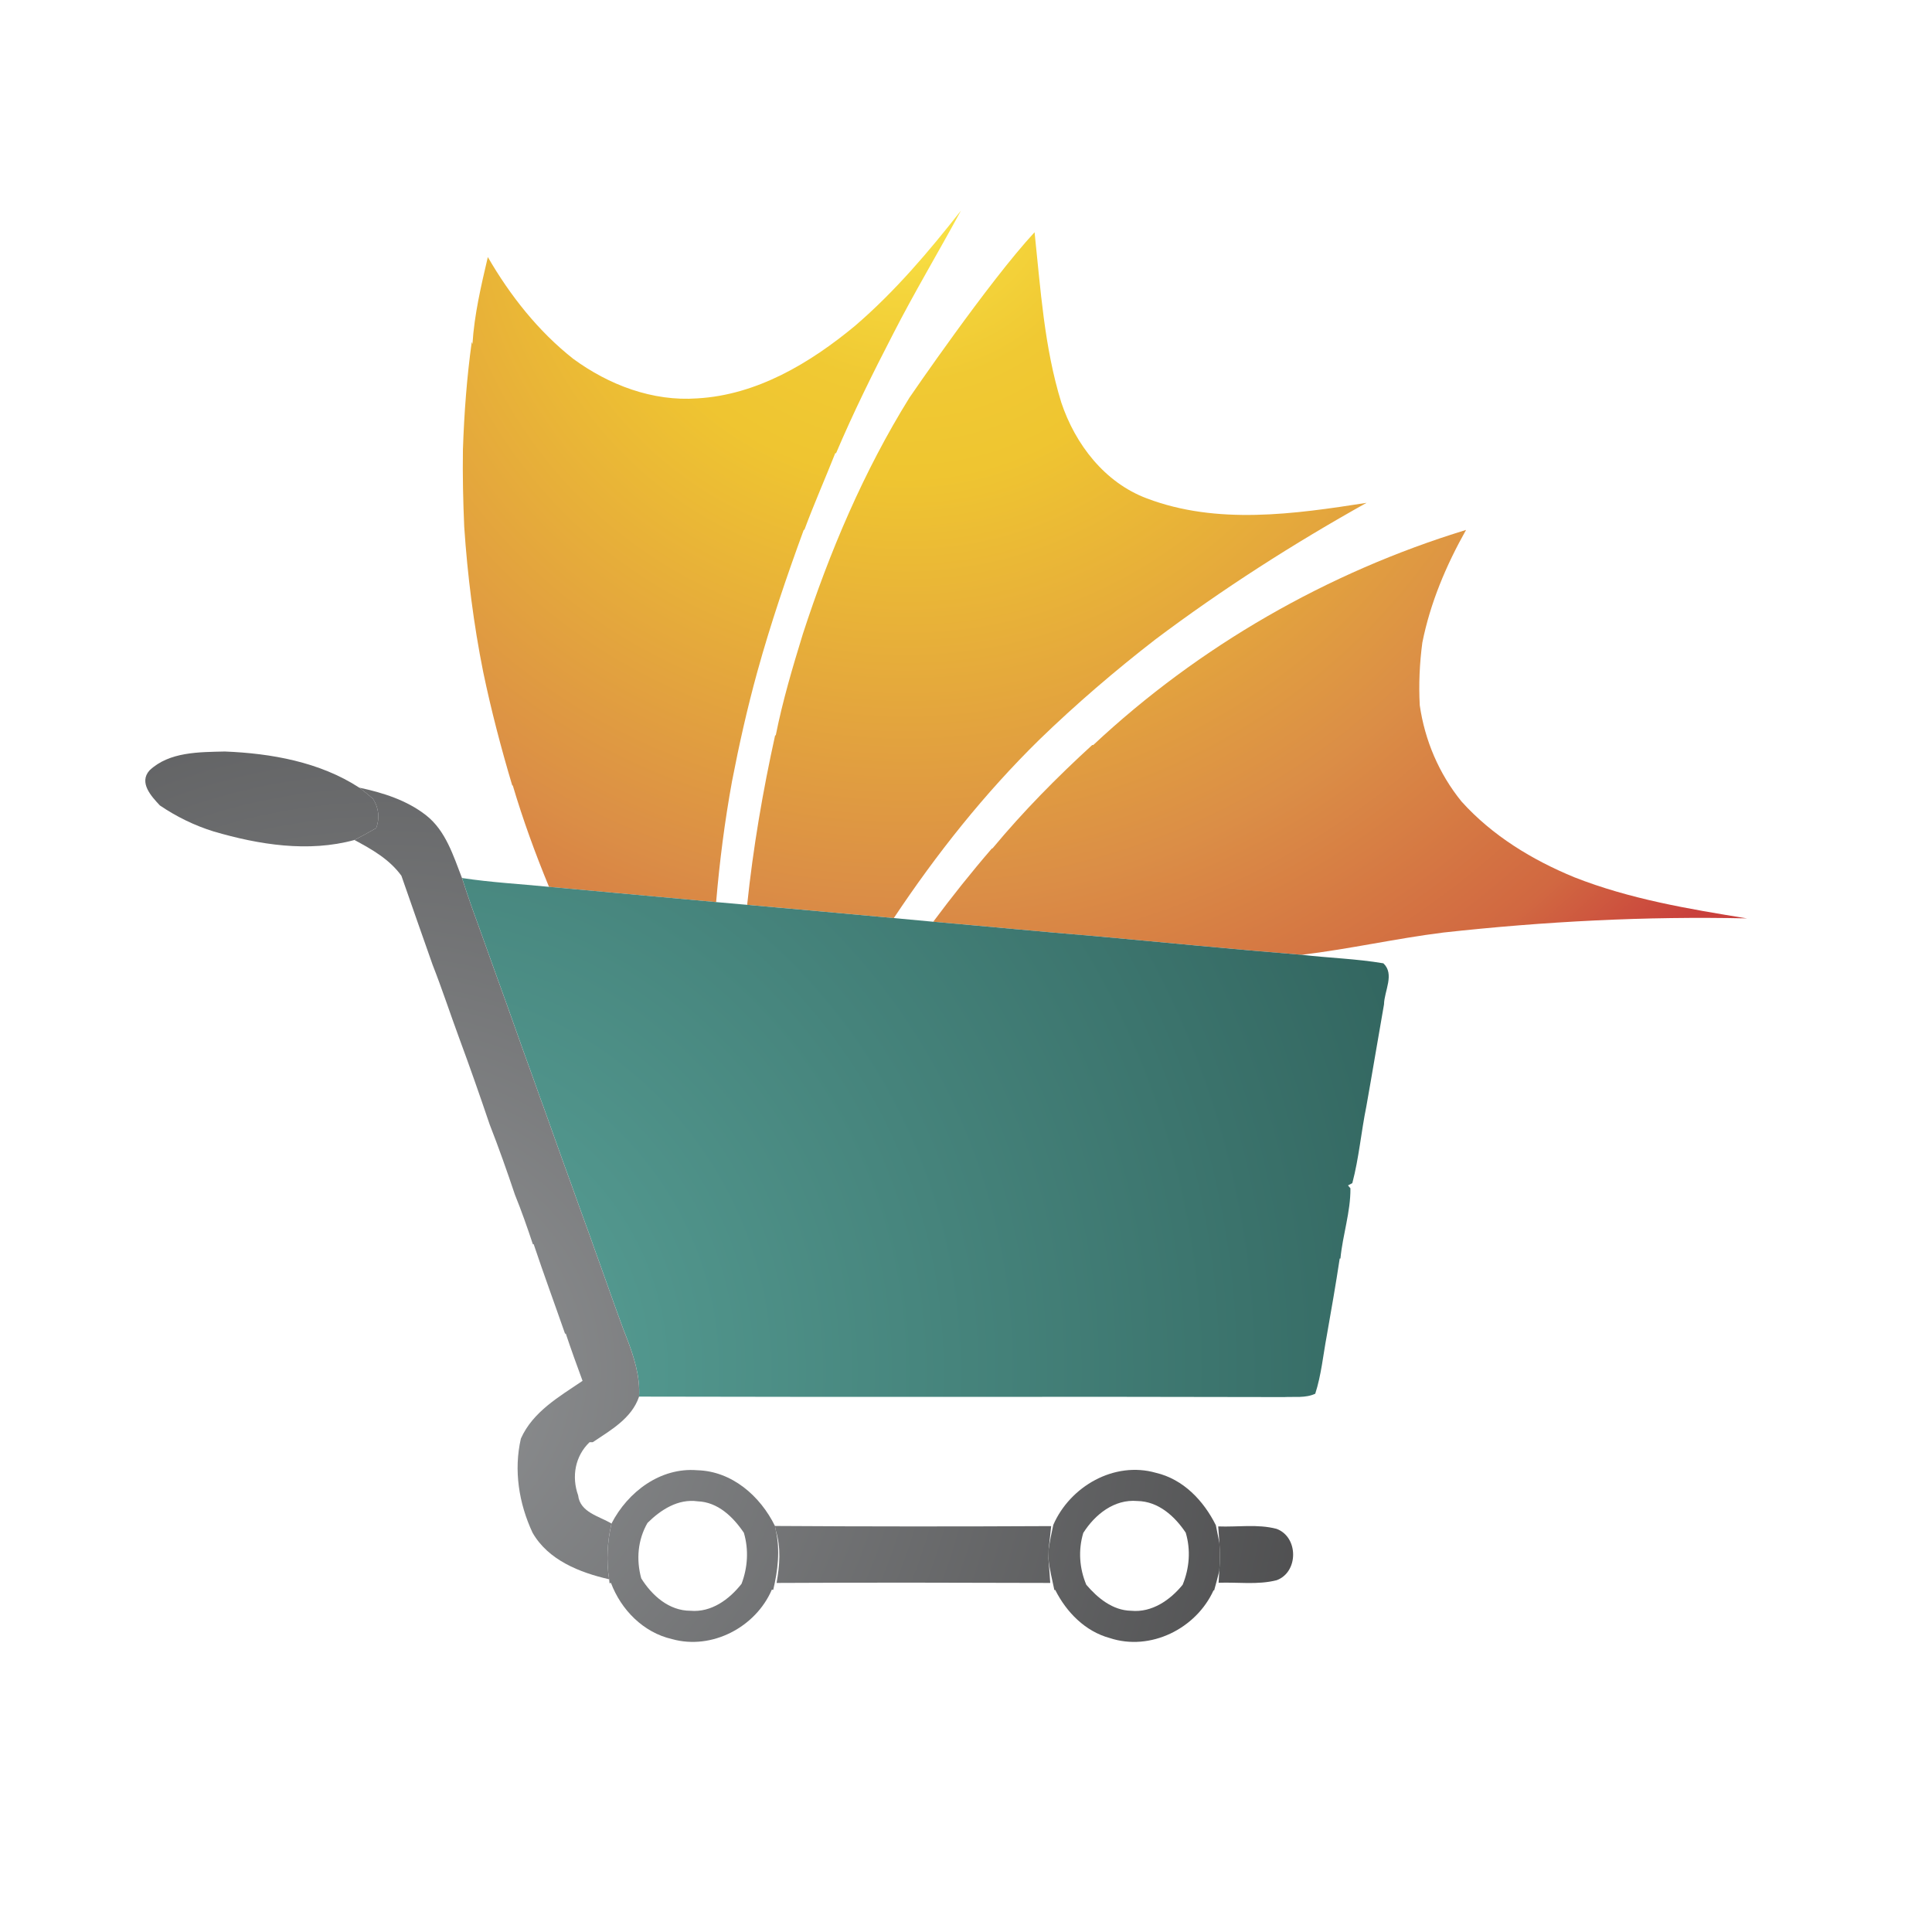 <?xml version="1.0" encoding="iso-8859-1"?>
<!-- Generator: Adobe Illustrator 13.0.0, SVG Export Plug-In . SVG Version: 6.00 Build 14948)  -->
<!DOCTYPE svg PUBLIC "-//W3C//DTD SVG 1.1//EN" "http://www.w3.org/Graphics/SVG/1.1/DTD/svg11.dtd">
<svg version="1.1" id="Layer_1" xmlns="http://www.w3.org/2000/svg" xmlns:xlink="http://www.w3.org/1999/xlink" x="0px" y="0px"
	 width="100px" height="100px" viewBox="0 0 100 100" enable-background="new 0 0 100 100" xml:space="preserve">
<g>
	<radialGradient id="SVGID_1_" cx="46.877" cy="8.959" r="55.916" gradientUnits="userSpaceOnUse">
		<stop  offset="0" style="stop-color:#FFF24F"/>
		<stop  offset="0.035" style="stop-color:#FBE748"/>
		<stop  offset="0.114" style="stop-color:#F4D43B"/>
		<stop  offset="0.195" style="stop-color:#F0C933"/>
		<stop  offset="0.281" style="stop-color:#EFC531"/>
		<stop  offset="0.668" style="stop-color:#DB8E46"/>
		<stop  offset="0.888" style="stop-color:#D16841"/>
		<stop  offset="1" style="stop-color:#C9403C"/>
	</radialGradient>
	<path fill="url(#SVGID_1_)" d="M59.363,25.798c-2.191-0.82-3.709-2.806-4.431-4.965c-0.883-2.861-1.071-5.864-1.383-8.812
		c-2.372,2.554-6.475,8.56-6.475,8.56c-2.365,3.807-4.134,7.976-5.518,12.232c-0.536,1.742-1.048,3.468-1.403,5.249H40.12
		c-0.639,2.893-1.139,5.825-1.447,8.772c2.53,0.221,5.06,0.457,7.59,0.686c2.203-3.31,4.69-6.447,7.535-9.237
		c1.903-1.844,3.917-3.57,6.014-5.194c3.464-2.601,7.134-4.95,10.92-7.062C66.999,26.61,63,27.178,59.363,25.798z"/>
	<radialGradient id="SVGID_2_" cx="46.877" cy="8.955" r="55.921" gradientUnits="userSpaceOnUse">
		<stop  offset="0" style="stop-color:#FFF24F"/>
		<stop  offset="0.035" style="stop-color:#FBE748"/>
		<stop  offset="0.114" style="stop-color:#F4D43B"/>
		<stop  offset="0.195" style="stop-color:#F0C933"/>
		<stop  offset="0.281" style="stop-color:#EFC531"/>
		<stop  offset="0.668" style="stop-color:#DB8E46"/>
		<stop  offset="0.888" style="stop-color:#D16841"/>
		<stop  offset="1" style="stop-color:#C9403C"/>
	</radialGradient>
	<path fill="url(#SVGID_2_)" d="M44.253,16.868c-2.321,1.923-5.08,3.579-8.166,3.752c-2.31,0.166-4.571-0.694-6.419-2.049
		c-1.809-1.427-3.263-3.271-4.418-5.265c-0.347,1.482-0.701,2.979-0.796,4.508l-0.036-0.118c-0.256,1.844-0.394,3.705-0.457,5.564
		c-0.02,1.332,0.008,2.664,0.067,4.004c0.169,2.522,0.485,5.037,0.981,7.511c0.414,1.986,0.926,3.941,1.505,5.88h0.027
		c0.528,1.781,1.17,3.539,1.876,5.249c2.881,0.26,5.762,0.528,8.65,0.789c0.177-2.097,0.445-4.186,0.823-6.258
		c0.367-1.899,0.792-3.791,1.305-5.651c0.689-2.49,1.521-4.941,2.408-7.361h0.032c0.497-1.34,1.072-2.64,1.6-3.972l0.039,0.008
		c0.891-2.097,1.903-4.146,2.948-6.164c1.107-2.167,2.361-4.256,3.515-6.392C48.068,13.03,46.318,15.095,44.253,16.868z"/>
	<radialGradient id="SVGID_3_" cx="19.846" cy="70.965" r="87.479" gradientUnits="userSpaceOnUse">
		<stop  offset="0" style="stop-color:#919395"/>
		<stop  offset="0.673" style="stop-color:#424243"/>
		<stop  offset="1" style="stop-color:#272525"/>
	</radialGradient>
	<path fill="url(#SVGID_3_)" d="M19.304,41.341c-0.229-0.197-0.469-0.394-0.713-0.575c-2.037-1.324-4.551-1.773-6.952-1.868
		c-1.328,0.032-2.876,0.008-3.901,0.978c-0.567,0.638,0.103,1.348,0.536,1.813c0.859,0.583,1.793,1.04,2.786,1.348
		c2.341,0.686,4.902,1.095,7.287,0.441c0.378-0.197,0.757-0.402,1.127-0.615C19.663,42.334,19.607,41.814,19.304,41.341z"/>
	<radialGradient id="SVGID_4_" cx="46.879" cy="8.957" r="55.916" gradientUnits="userSpaceOnUse">
		<stop  offset="0" style="stop-color:#FFF24F"/>
		<stop  offset="0.035" style="stop-color:#FBE748"/>
		<stop  offset="0.114" style="stop-color:#F4D43B"/>
		<stop  offset="0.195" style="stop-color:#F0C933"/>
		<stop  offset="0.281" style="stop-color:#EFC531"/>
		<stop  offset="0.668" style="stop-color:#DB8E46"/>
		<stop  offset="0.888" style="stop-color:#D16841"/>
		<stop  offset="1" style="stop-color:#C9403C"/>
	</radialGradient>
	<path fill="url(#SVGID_4_)" d="M81.49,45.408c-2.183-0.898-4.248-2.151-5.844-3.925c-1.159-1.427-1.896-3.153-2.159-4.974
		c-0.06-1.087-0.009-2.175,0.133-3.247c0.41-2.057,1.234-4.004,2.263-5.833c-7.169,2.191-13.833,6.021-19.299,11.137l-0.047-0.008
		c-1.829,1.671-3.578,3.444-5.163,5.352l-0.035,0.008c-1.056,1.222-2.065,2.49-3.034,3.791c2.806,0.244,5.611,0.52,8.422,0.749
		c3.555,0.323,7.098,0.678,10.647,0.962c2.451-0.292,4.875-0.844,7.327-1.151c5.221-0.575,10.474-0.851,15.723-0.733
		C87.394,47.047,84.352,46.535,81.49,45.408z"/>
	<radialGradient id="SVGID_5_" cx="19.85" cy="70.952" r="87.433" gradientUnits="userSpaceOnUse">
		<stop  offset="0" style="stop-color:#5BA59B"/>
		<stop  offset="1" style="stop-color:#1C433F"/>
	</radialGradient>
	<path fill="url(#SVGID_5_)" d="M71.603,49.861c-1.395-0.237-2.822-0.276-4.229-0.441c-3.55-0.284-7.093-0.639-10.647-0.962
		c-2.811-0.229-5.616-0.504-8.422-0.749c-0.686-0.063-1.364-0.126-2.042-0.189c-2.53-0.229-5.06-0.465-7.59-0.686
		c-0.536-0.047-1.072-0.095-1.604-0.142c-2.889-0.26-5.77-0.528-8.65-0.789c-1.501-0.149-3.015-0.229-4.504-0.457
		c0.323,1.025,0.694,2.042,1.068,3.066c0.43,1.19,0.852,2.388,1.289,3.586c0.035,0.11,0.122,0.347,0.165,0.465
		c0.422,1.19,0.848,2.389,1.281,3.578c0.134,0.379,0.268,0.765,0.414,1.151c0.312,0.874,0.634,1.766,0.946,2.648
		c0.169,0.464,0.339,0.93,0.508,1.403c0.327,0.921,0.662,1.844,0.997,2.765c0.134,0.388,0.272,0.766,0.414,1.16
		c0.422,1.173,0.836,2.364,1.269,3.538c0.043,0.104,0.118,0.308,0.158,0.402c0.382,0.993,0.717,2.018,0.654,3.081
		c11.133,0.031,22.254-0.007,33.387,0.024c0.535-0.031,1.103,0.063,1.612-0.173c0.314-0.971,0.405-1.986,0.594-2.988
		c0.233-1.331,0.47-2.664,0.672-4.011h0.038c0.114-1.214,0.529-2.412,0.517-3.635l-0.126-0.148l0.224-0.12
		c0.344-1.299,0.457-2.654,0.726-3.972c0.315-1.766,0.604-3.522,0.914-5.28C71.649,51.288,72.201,50.421,71.603,49.861z"/>
	<g>
		<radialGradient id="SVGID_6_" cx="19.845" cy="70.953" r="87.442" gradientUnits="userSpaceOnUse">
			<stop  offset="0" style="stop-color:#919395"/>
			<stop  offset="0.673" style="stop-color:#424243"/>
			<stop  offset="1" style="stop-color:#272525"/>
		</radialGradient>
		<path fill="url(#SVGID_6_)" d="M32.265,68.809c-0.433-1.174-0.847-2.365-1.269-3.538c-0.142-0.395-0.28-0.772-0.414-1.16
			c-0.335-0.921-0.67-1.844-0.997-2.765c-0.169-0.474-0.339-0.939-0.508-1.403c-0.312-0.883-0.634-1.774-0.946-2.648
			c-0.146-0.387-0.28-0.772-0.414-1.151c-0.434-1.189-0.859-2.388-1.281-3.578c-0.043-0.118-0.13-0.354-0.165-0.465
			c-0.438-1.198-0.859-2.396-1.289-3.586c-0.374-1.024-0.745-2.041-1.068-3.066c-0.453-1.167-0.843-2.451-1.856-3.247
			c-1.005-0.788-2.243-1.174-3.468-1.435c0.245,0.181,0.485,0.378,0.713,0.575c0.304,0.473,0.359,0.993,0.169,1.521
			c-0.37,0.212-0.749,0.417-1.127,0.615c0.902,0.48,1.817,1.001,2.432,1.852c0.532,1.545,1.08,3.074,1.616,4.611
			c0.489,1.246,0.902,2.506,1.363,3.759c0.552,1.49,1.076,2.987,1.588,4.5c0.469,1.198,0.898,2.412,1.308,3.635
			c0.339,0.835,0.643,1.702,0.93,2.569l0.04-0.009c0.52,1.554,1.087,3.09,1.624,4.634h0.04c0.272,0.813,0.567,1.633,0.867,2.443
			c-1.209,0.82-2.569,1.593-3.192,2.988c-0.378,1.64-0.103,3.358,0.603,4.871c0.808,1.419,2.443,2.065,3.964,2.412
			c-0.154-0.962-0.095-1.938,0.122-2.885c-0.646-0.388-1.624-0.576-1.726-1.459c-0.347-0.969-0.158-2.034,0.591-2.75h0.166
			c0.926-0.624,2.014-1.229,2.396-2.357c0.063-1.063-0.272-2.088-0.654-3.081C32.383,69.116,32.309,68.912,32.265,68.809z"/>
		<radialGradient id="SVGID_7_" cx="19.841" cy="70.936" r="87.467" gradientUnits="userSpaceOnUse">
			<stop  offset="0" style="stop-color:#919395"/>
			<stop  offset="0.673" style="stop-color:#424243"/>
			<stop  offset="1" style="stop-color:#272525"/>
		</radialGradient>
		<path fill="url(#SVGID_7_)" d="M54.409,78.991c-4.765,0.024-9.529,0.024-14.298-0.007l0.043,0.228
			c0.28,0.892,0.201,1.822,0.043,2.721c4.725-0.025,9.446-0.016,14.163,0c-0.02-0.324-0.066-0.955-0.095-1.271
			c0.009-0.117,0.009-0.347,0.013-0.473C54.314,79.898,54.373,79.3,54.409,78.991z"/>
		<radialGradient id="SVGID_8_" cx="19.805" cy="70.939" r="87.527" gradientUnits="userSpaceOnUse">
			<stop  offset="0" style="stop-color:#919395"/>
			<stop  offset="0.673" style="stop-color:#424243"/>
			<stop  offset="1" style="stop-color:#272525"/>
		</radialGradient>
		<path fill="url(#SVGID_8_)" d="M66.074,79.133c-0.982-0.259-2.019-0.085-3.02-0.126c0.02,0.205,0.044,0.64,0.061,0.852
			c0.034,0.481,0.031,0.971-0.005,1.45l-0.036,0.614c0.993-0.038,2.03,0.12,3.011-0.133C67.22,81.365,67.213,79.552,66.074,79.133z"
			/>
	</g>
	<radialGradient id="SVGID_9_" cx="19.831" cy="70.95" r="87.472" gradientUnits="userSpaceOnUse">
		<stop  offset="0" style="stop-color:#919395"/>
		<stop  offset="0.673" style="stop-color:#424243"/>
		<stop  offset="1" style="stop-color:#272525"/>
	</radialGradient>
	<path fill="url(#SVGID_9_)" d="M63.115,79.858c-0.044-0.228-0.139-0.685-0.183-0.914c-0.634-1.269-1.683-2.381-3.105-2.712
		c-2.155-0.614-4.44,0.703-5.308,2.695c-0.095,0.419-0.178,0.836-0.24,1.262c-0.004,0.126-0.004,0.355-0.013,0.473
		c0.052,0.561,0.197,1.097,0.308,1.64l0.044-0.007c0.579,1.15,1.549,2.144,2.822,2.49c2.103,0.694,4.472-0.481,5.375-2.475
		l0.027,0.016c0.094-0.34,0.188-0.678,0.268-1.018C63.146,80.829,63.149,80.34,63.115,79.858z M61.214,82.026
		c-0.646,0.795-1.592,1.451-2.664,1.347c-0.961-0.016-1.737-0.661-2.324-1.347c-0.358-0.851-0.422-1.79-0.157-2.68
		c0.603-0.954,1.604-1.759,2.797-1.654c1.093,0.016,1.939,0.788,2.507,1.639C61.64,80.229,61.565,81.167,61.214,82.026z"/>
	<radialGradient id="SVGID_10_" cx="19.848" cy="70.948" r="87.436" gradientUnits="userSpaceOnUse">
		<stop  offset="0" style="stop-color:#919395"/>
		<stop  offset="0.673" style="stop-color:#424243"/>
		<stop  offset="1" style="stop-color:#272525"/>
	</radialGradient>
	<path fill="url(#SVGID_10_)" d="M40.155,79.212l-0.043-0.228c-0.76-1.545-2.219-2.837-4.023-2.885
		c-1.907-0.157-3.594,1.119-4.438,2.759c-0.217,0.946-0.276,1.923-0.122,2.885l0.02,0.205l0.075-0.016
		c0.524,1.394,1.679,2.569,3.161,2.907c2.061,0.576,4.331-0.615,5.166-2.561l0.071,0.016C40.261,81.286,40.387,80.236,40.155,79.212
		z M35.737,83.373c-1.111,0-1.99-0.788-2.546-1.677c-0.268-0.971-0.181-1.996,0.323-2.869c0.682-0.678,1.58-1.262,2.597-1.119
		c1.044,0.038,1.836,0.804,2.392,1.63c0.256,0.867,0.201,1.797-0.122,2.642C37.743,82.79,36.817,83.468,35.737,83.373z"/>
</g>
</svg>
